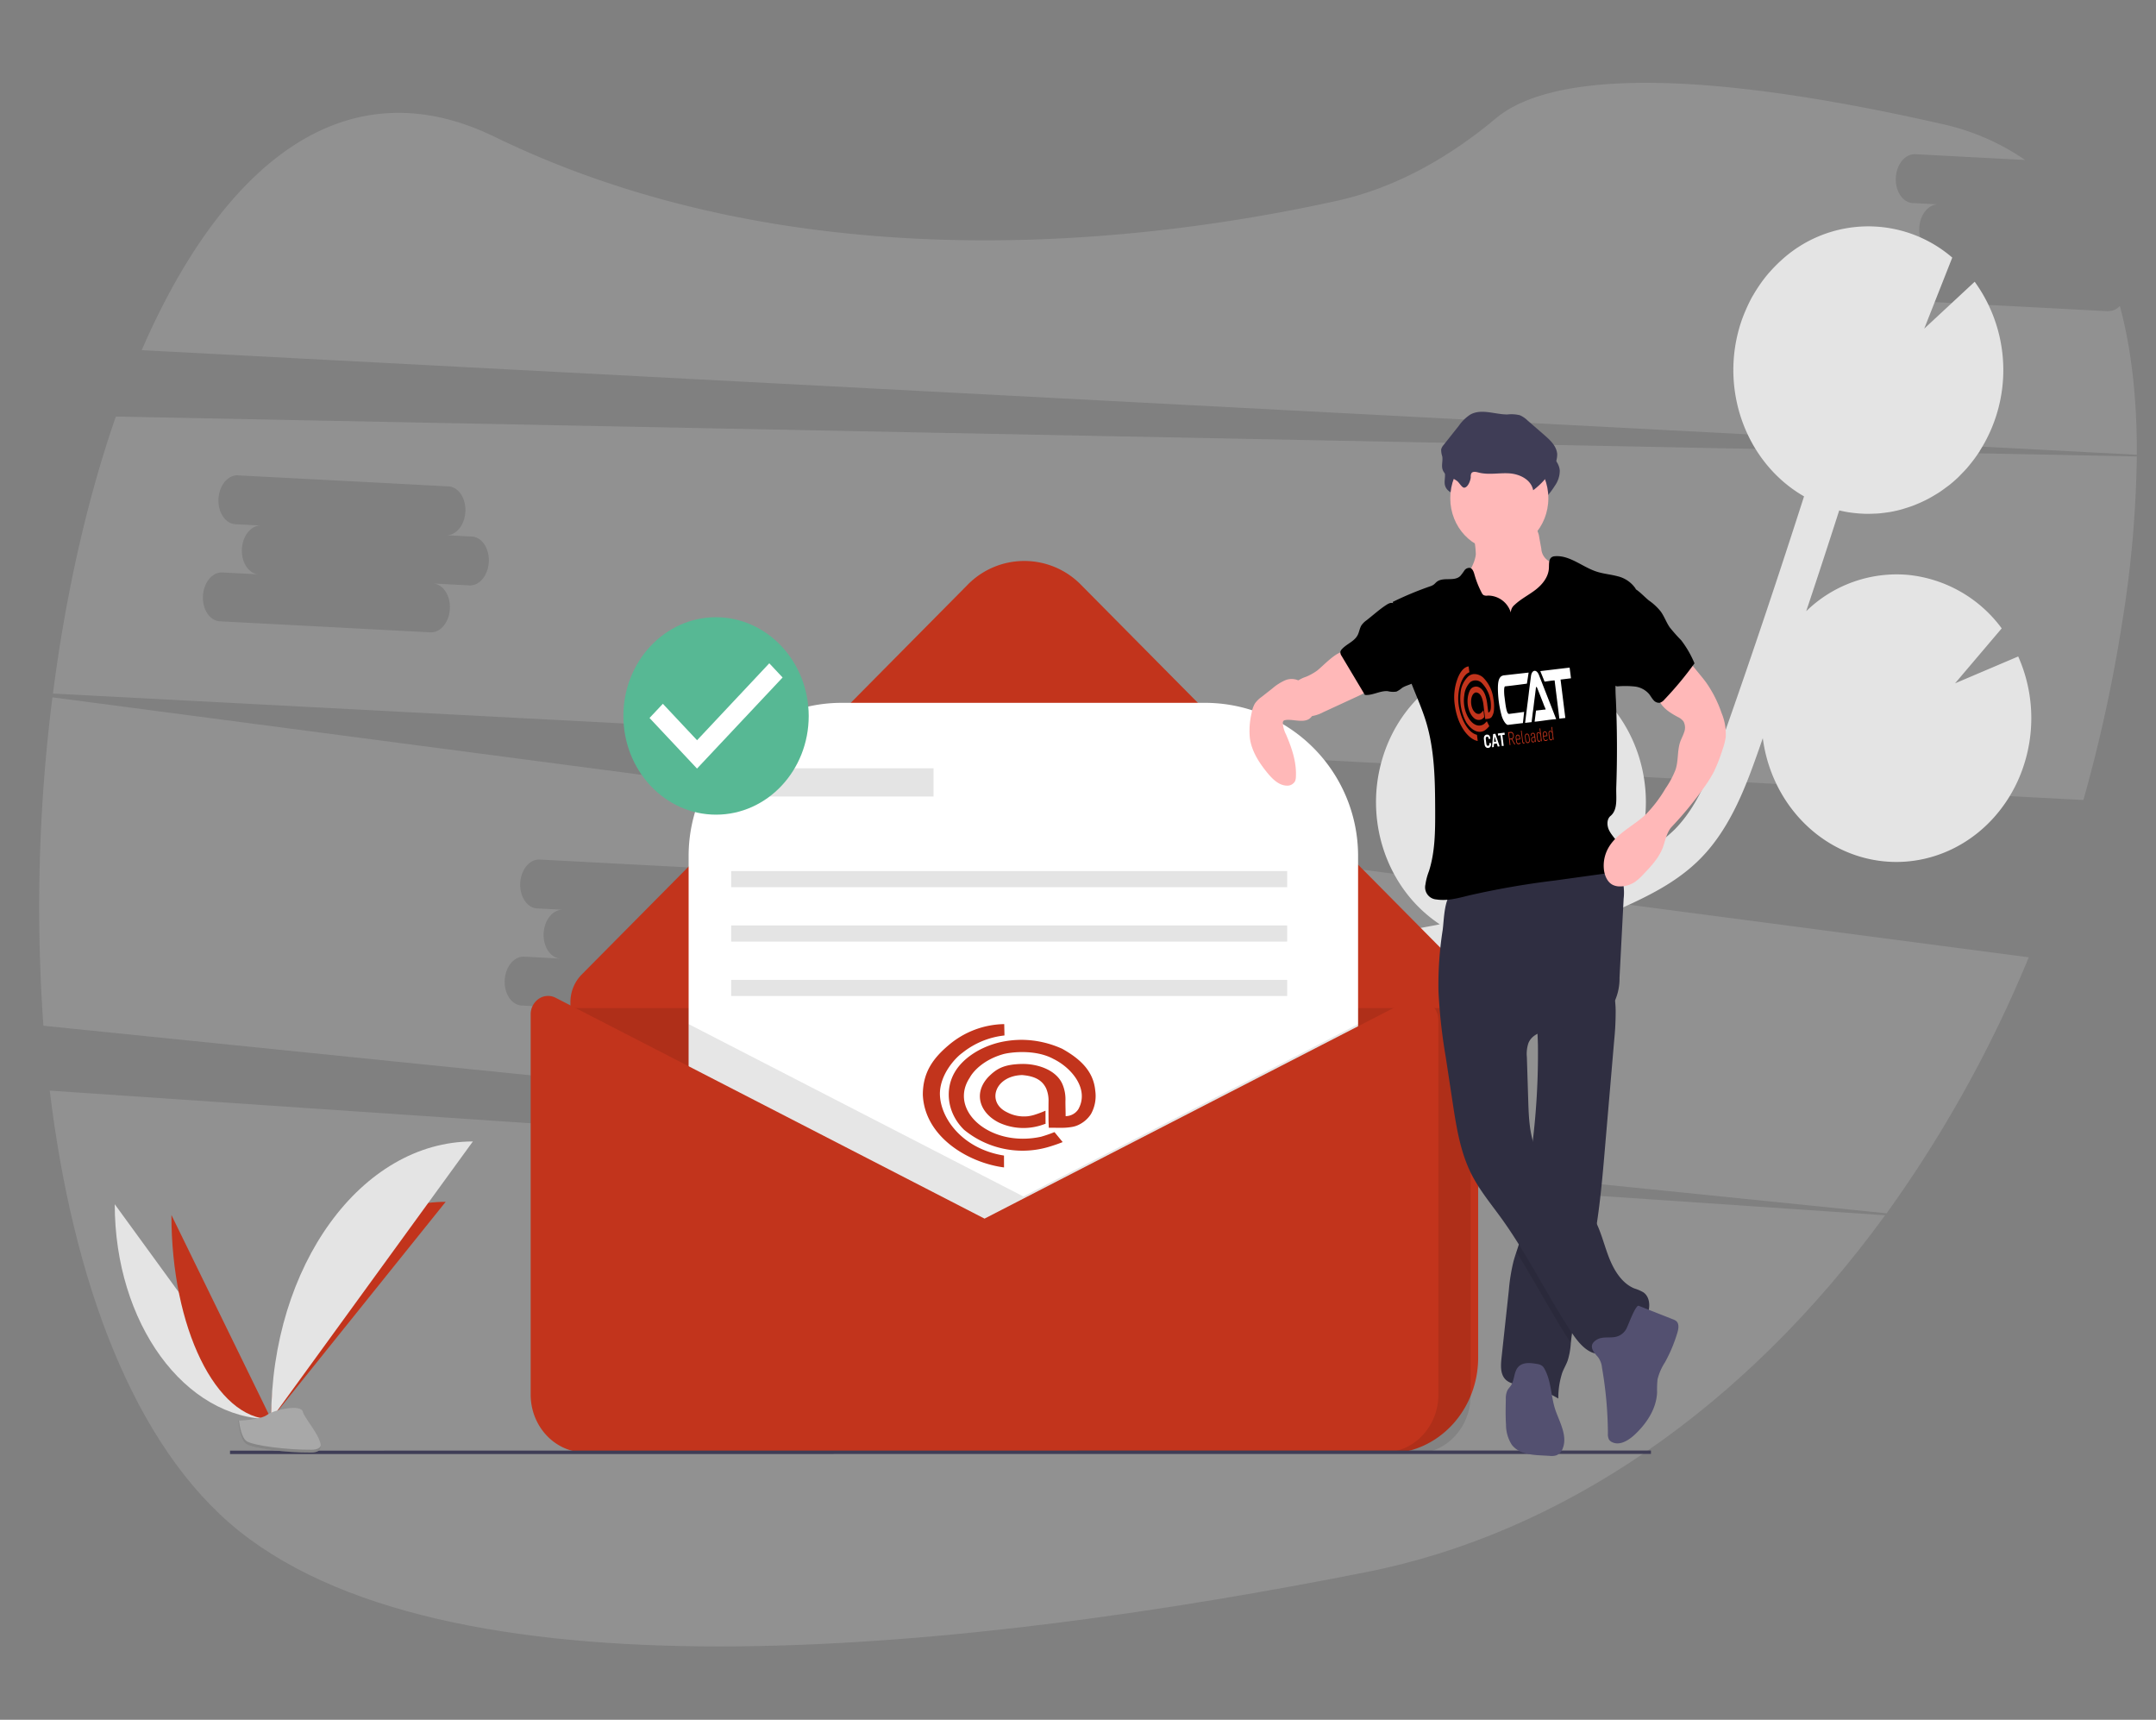 <svg xmlns="http://www.w3.org/2000/svg" width="628.204" height="500.991" viewBox="0 0 628.204 500.991"><rect x="0" y="0" width="628.204" height="500.991" fill="#808080" stroke="none"/><defs><style>.a{fill:#f0f0f0;opacity:0.15;}.b{fill:#e4e4e4;}.c{fill:#c2341c;}.d{opacity:0.1;}.e{fill:none;stroke:#3f3d56;stroke-miterlimit:10;}.f{fill:#fff;}.g{fill:#a8a8a8;}.h{opacity:0.2;}.i{fill:#ffb8b8;}.j{fill:#2f2e41;}.k{fill:#535070;}.l{fill:#3f3d56;}.m{fill:#57b894;}</style></defs><g transform="translate(-1.121 -126.358) rotate(3)"><path class="a" d="M32.936,247.669c9.564,54.843,29.811,102.25,61.81,125.23,66.5,47.755,216.468,23.127,328.4-5.174C479.7,353.473,531.036,314.1,568.887,255.947Z" transform="translate(5.895 194.971)"/><path class="a" d="M619.016,83.619H557.6c-2.932,0-5.308-3.188-5.308-7.121s2.377-7.121,5.308-7.121H568.22c-2.932,0-5.308-3.188-5.308-7.121s2.376-7.121,5.308-7.121h-7.581c-2.932,0-5.308-3.188-5.308-7.121s2.377-7.121,5.308-7.121h32.054a68.993,68.993,0,0,0-25-9.246c-87.4-15.063-118.606-5.1-129.613,5.174C424.5,49.457,409.346,58.755,393.154,63.234c-53.926,14.923-154.774,32.884-246.18-5.75-45.43-19.217-79.2,13.245-99.433,67.467H629.677c-.76-15.758-3.036-30.3-7.212-43.047A4.581,4.581,0,0,1,619.016,83.619Z" transform="translate(6.755 100.889)"/><path class="a" d="M28.087,167.1a485.628,485.628,0,0,0,2.38,95.68l539.19,26.453a367.3,367.3,0,0,0,37.464-76.647Zm213.256,68.258H230.727c2.932,0,5.308,3.188,5.308,7.122s-2.377,7.121-5.308,7.121H169.314c-2.932,0-5.308-3.188-5.308-7.121s2.377-7.122,5.308-7.122h10.617c-2.932,0-5.308-3.188-5.308-7.121s2.377-7.122,5.308-7.122H172.35c-2.932,0-5.308-3.188-5.308-7.121s2.377-7.122,5.308-7.122h61.413c2.932,0,5.308,3.188,5.308,7.122s-2.377,7.121-5.308,7.121h7.581c2.932,0,5.308,3.188,5.308,7.122s-2.377,7.121-5.308,7.121Z" transform="translate(5.532 161.088)"/><path class="a" d="M630.848,95.394,42.179,114.611C35.022,139.3,30.3,167.215,28.1,196.159H620.535a438.377,438.377,0,0,0,8.556-51.983A329.6,329.6,0,0,0,630.848,95.394ZM147.606,158.338H136.989c2.932,0,5.308,3.188,5.308,7.121s-2.377,7.121-5.308,7.121H75.577c-2.932,0-5.308-3.188-5.308-7.121s2.377-7.121,5.308-7.121H86.193c-2.932,0-5.308-3.188-5.308-7.122s2.377-7.121,5.308-7.121H78.612c-2.932,0-5.308-3.188-5.308-7.121s2.377-7.121,5.308-7.121h61.413c2.932,0,5.308,3.188,5.308,7.121s-2.377,7.121-5.308,7.121h7.581c2.932,0,5.308,3.188,5.308,7.121S150.538,158.338,147.606,158.338Z" transform="translate(5.61 130.932)"/></g><g transform="translate(33.435 65.95)"><path class="b" d="M727.607,349.35l4.788-.882c.459-.086.915-.19,1.374-.279-15.61-10.321-22.425-30.784-16.412-49.277s23.251-30.081,41.511-27.906l-6.276,15.908,14.87-13.83a.641.641,0,0,1,.1.036c20.478,7.682,31.232,31.593,24.018,53.406-.248.754-.545,1.474-.829,2.2a46.926,46.926,0,0,0,11.509-8.211c6.649-6.786,10.291-16.15,14.362-27.688,8.065-22.862,15.83-46.056,23.285-69.3-16.985-9.79-24.773-31.277-18.37-50.685.4-1.209.862-2.373,1.353-3.516.123-.286.246-.57.374-.852.5-1.1,1.025-2.17,1.6-3.2.094-.169.2-.327.3-.494q.754-1.3,1.59-2.529c.208-.307.415-.613.629-.913.632-.88,1.286-1.737,1.976-2.554.23-.274.475-.529.712-.8q.8-.894,1.634-1.734c.295-.295.587-.592.889-.876.078-.073.15-.153.228-.225l.011.016a37.458,37.458,0,0,1,50.261-1.2l-8.167,20.7,14.7-13.665a43.834,43.834,0,0,1,1.453,49.314l.041.014c-.161.251-.343.481-.508.728q-.465.695-.952,1.365c-.418.573-.851,1.126-1.294,1.673-.334.412-.664.828-1.012,1.224-.509.58-1.042,1.129-1.579,1.675-.314.319-.613.653-.936.96q-1.267,1.206-2.623,2.289c-.317.253-.651.476-.975.718-.634.475-1.272.944-1.931,1.377-.408.269-.828.515-1.245.768-.6.366-1.212.721-1.833,1.053-.44.235-.883.458-1.331.676-.638.309-1.283.6-1.935.87-.438.183-.873.369-1.317.535-.732.275-1.475.513-2.222.742-.377.116-.748.248-1.129.351-1.121.3-2.255.564-3.4.762-.216.037-.435.052-.652.085-.951.147-1.906.266-2.87.339-.414.031-.831.036-1.246.053-.779.032-1.558.049-2.342.031-.457-.01-.914-.035-1.372-.063q-1.145-.069-2.291-.212c-.452-.056-.9-.111-1.355-.184-.819-.132-1.637-.305-2.455-.495-.054-.012-.108-.02-.161-.033q-4.72,14.71-9.614,29.356a37.8,37.8,0,0,1,29.494-10.588A38.645,38.645,0,0,1,897.5,261.978l-13.591,16.009,18.4-7.824a44.225,44.225,0,0,1,1.573,31.876,42.1,42.1,0,0,1-4.993,10.29c-9.3,14.016-25.7,20.561-41.358,16.511s-27.411-17.875-29.644-34.874c-.346.984-.68,1.98-1.026,2.963-3.592,10.178-8.061,22.845-17.036,32-6.084,6.207-13.569,10.145-20.75,13.475q-7.015,3.252-14.216,6.012a37.733,37.733,0,0,1-17.593,5.972,229.266,229.266,0,0,1-22.988,5.557l-4.828.886c-4.339.792-8.787,1.607-13.2,2.546.636.2,1.272.393,1.9.63,16.143,6.052,26.758,22.529,26.251,40.75l-30.265,9.895,27.386,4.632c-5.092,13.33-16.252,22.943-29.556,25.458A37.942,37.942,0,0,1,676,431.674q.417,1.488.837,2.972c.556,1.965,1.108,3.92,1.637,5.855,7.206,26.376,4.1,47.123-8.735,58.419l-6.967-8.983c12.5-11,8.619-33.652,5.2-46.181-.52-1.9-1.063-3.821-1.609-5.751-4.694-16.609-10.015-35.435-3.123-52.735C673.622,359.2,703.556,353.737,727.607,349.35Z" transform="translate(-347.689 -144.877)"/><path class="c" d="M572.5,570.9H360.45c-14.481,0-26.22-12.5-26.22-27.928V439.486a11.419,11.419,0,0,1,3.241-8.03L449.839,318a23.124,23.124,0,0,1,33.275,0L590.252,426.174a29.848,29.848,0,0,1,8.472,20.989v95.806c0,15.424-11.739,27.928-26.22,27.928Z" transform="translate(-201.457 -213.47)"/><path class="d" d="M240.954,387.992h262.29V500.84c0,9.314-7.088,16.864-15.832,16.864H256.786c-8.744,0-15.832-7.55-15.832-16.864V387.992Z" transform="translate(-108.181 -160.277)"/><path class="e" d="M333.73,521.351" transform="translate(-201.232 -300.386)"/><path class="f" d="M44.826,0H150.239a44.612,44.612,0,0,1,44.826,44.394V163.38a44.612,44.612,0,0,1-44.826,44.394H44.826A44.612,44.612,0,0,1,0,163.38V44.394A44.612,44.612,0,0,1,44.826,0Z" transform="translate(167.212 138.795)"/><path class="d" d="M498.519,395.942V510.13H303.454V395.942l97.532,50.212Z" transform="translate(-136.242 -163.561)"/><path class="c" d="M465.977,591.693l-124.97-64.338a4.8,4.8,0,0,0-4.9.288,5.491,5.491,0,0,0-2.376,4.575v110.7c0,9.314,7.088,16.864,15.832,16.864H582.392c8.744,0,15.832-7.55,15.832-16.864v-108.8a6.7,6.7,0,0,0-2.9-5.583,5.862,5.862,0,0,0-5.981-.351Z" transform="translate(-212.545 -302.644)"/><rect class="b" width="54.552" height="8.217" transform="translate(184.019 157.87)"/><rect class="b" width="162.003" height="4.695" transform="translate(179.61 187.804)"/><rect class="b" width="162.003" height="4.695" transform="translate(179.61 203.651)"/><rect class="b" width="162.003" height="4.695" transform="translate(179.61 219.498)"/><line class="e" y1="0.035" x2="414.026" transform="translate(33.588 357.099)"/><path class="b" d="M93.275,630.212c0,34.606,20.382,62.608,45.57,62.608" transform="translate(-93.275 -345.353)"/><path class="c" d="M175.975,692.326c0-34.995,22.745-63.312,50.853-63.312" transform="translate(-130.405 -344.858)"/><path class="c" d="M123.239,635.557c0,32.872,13,59.471,29.059,59.471" transform="translate(-106.728 -347.561)"/><path class="b" d="M175.975,679.949c0-44.715,26.29-80.9,58.778-80.9" transform="translate(-130.405 -332.481)"/><path class="g" d="M158.577,735.017s6.463-.212,8.41-1.689,9.941-3.241,10.424-.872,9.712,11.783,2.416,11.846-16.953-1.211-18.9-2.472S158.577,735.017,158.577,735.017Z" transform="translate(-122.594 -387.108)"/><path class="h" d="M179.958,746.089c-7.3.063-16.953-1.21-18.9-2.472-1.48-.96-2.07-4.407-2.268-6l-.216.009s.409,5.552,2.353,6.813,11.6,2.535,18.9,2.472c2.106-.018,2.834-.816,2.794-2C182.328,745.629,181.525,746.075,179.958,746.089Z" transform="translate(-122.594 -389.72)"/><path class="i" d="M809.909,300.711c-.331,3.143-2.582,5.674-3.416,8.709-1.255,4.568.915,9.471,3.884,13.029a26.46,26.46,0,0,0,18.864,9.54,7.579,7.579,0,0,0,3.119-.362,6.678,6.678,0,0,0,2.373-1.727,16.64,16.64,0,0,0,3.914-9.04,51.242,51.242,0,0,0,.105-10.1,6.033,6.033,0,0,0-.35-2.038,5.169,5.169,0,0,0-1.231-1.612,28.833,28.833,0,0,0-5.284-4.089,4.481,4.481,0,0,1-2.9-3.965l-.584-3.169a6.494,6.494,0,0,0-.857-2.569c-1.031-1.482-3-1.683-4.734-1.756l-6.339-.265c-1.972-.082-4.571-.685-6.5-.272-1.8.385-1.2,2.15-.874,3.756A28.822,28.822,0,0,1,809.909,300.711Z" transform="translate(-413.326 -205.185)"/><path class="j" d="M859.3,537.691q-1.347,15.735-2.695,31.464c-.7,8.253-1.42,16.539-2.8,24.685-.476,2.807-1.034,5.6-1.7,8.369-1.842,7.687-4.514,15.2-5.375,23.081-.027.227-.05.459-.073.691a21.22,21.22,0,0,1-.921,5.122c-.431,1.2-1.093,2.3-1.56,3.489a23.574,23.574,0,0,0-1.166,7.581,29.442,29.442,0,0,0-10.565-3.846c-1.792-.285-3.788-.488-5.008-1.913-1.352-1.575-1.2-3.986-.975-6.1q1.068-9.857,2.132-19.7a54.431,54.431,0,0,1,1.347-8.369c.245-.913.54-1.812.839-2.711.413-1.237.83-2.474,1.143-3.745a47.8,47.8,0,0,0,.944-6.238c.73-6.61,1.61-13.205,2.381-19.81l.041-.348a215.594,215.594,0,0,0,1.783-30.155c-.036-1.493-.1-2.986-.186-4.484-.127-2.169-.313-3.319,1.375-4.677a31.058,31.058,0,0,1,6.45-3.527c1.148-.531,13.786-5.31,14.081-4.261a27.815,27.815,0,0,1,.925,6.871A81.373,81.373,0,0,1,859.3,537.691Z" transform="translate(-422.391 -300.709)"/><path class="d" d="M857.45,627.1c-.476,2.807-1.034,5.6-1.7,8.369-1.842,7.687-4.513,15.2-5.375,23.081-.027.227-.05.459-.073.691-5.634-8.572-10.379-17.79-15.877-26.454.413-1.237.83-2.474,1.143-3.745a47.788,47.788,0,0,0,.944-6.238c.73-6.61,1.61-13.205,2.381-19.81l.041-.348a21.418,21.418,0,0,0,1.374,4.063c3.693,7.992,12.465,12.031,16.757,19.68Q857.266,626.743,857.45,627.1Z" transform="translate(-426.031 -333.966)"/><path class="j" d="M793.225,497.206a158.022,158.022,0,0,0,2.111,19.092l1.984,13.061c1.085,7.149,2.216,14.443,5.392,20.846,2.376,4.79,5.8,8.877,8.9,13.174,7.613,10.564,13.332,22.53,20.55,33.4,2.1,3.161,5.1,6.578,8.678,5.919,2.35-.433,4.057-2.517,5.9-4.124,2.178-1.894,4.8-3.281,6.517-5.655s2.049-6.322-.272-8.012a11.832,11.832,0,0,0-2.657-1.158c-3.6-1.458-5.928-5.2-7.411-8.987s-2.38-7.856-4.355-11.376c-4.291-7.648-13.065-11.688-16.758-19.682-2.069-4.478-2.266-9.639-2.424-14.626l-.4-12.714a9.846,9.846,0,0,1,.452-4.108c1.413-3.384,5.678-3.7,9.132-4.129a29.892,29.892,0,0,0,11.192-3.761,11.956,11.956,0,0,0,5-4.728,16.1,16.1,0,0,0,1.219-6.406l1.2-23.042a15.33,15.33,0,0,0-.459-5.89c-1.647-4.666-7.179-6.191-11.855-5.969-8.7.414-16.733,4.4-24.937,7.093a60.3,60.3,0,0,1-6.181,1.717c-1.841.393-4.069.23-5.825.861-3.123,1.121-3.044,8.4-3.486,11.413A102.206,102.206,0,0,0,793.225,497.206Z" transform="translate(-407.522 -274.347)"/><path class="k" d="M876.087,695.479a6.1,6.1,0,0,1,1.218,3.173,115.183,115.183,0,0,1,1.723,19.188,3.306,3.306,0,0,0,.324,1.739,2.079,2.079,0,0,0,.847.725c2.218,1.126,4.791-.443,6.639-2.167,3.425-3.2,6.324-7.486,6.518-12.332a30.452,30.452,0,0,1,.123-3.74,16.1,16.1,0,0,1,2.182-5.011,43.707,43.707,0,0,0,3.606-8.611c.337-1.129.561-2.55-.269-3.338a2.961,2.961,0,0,0-.987-.547L887.995,680.6c-.868-.343-3.028,5.567-3.371,6.213a4.65,4.65,0,0,1-3.355,2.843c-1.717.372-3.762-.162-5.364.751C873.194,691.946,874.552,693.831,876.087,695.479Z" transform="translate(-443.956 -366.159)"/><path class="k" d="M840.157,710.883a3.245,3.245,0,0,0-.762-1.03,3.309,3.309,0,0,0-1.538-.556c-1.907-.345-4.167-.572-5.484.938-1.234,1.416-1.022,3.721-2.053,5.31-.327.5-.769.917-1.052,1.449a5.771,5.771,0,0,0-.462,2.6c-.053,2.462-.107,4.929.053,7.386a10.813,10.813,0,0,0,1.669,5.83c1.94,2.589,5.439,2.961,8.545,3.129l2.516.136a4.625,4.625,0,0,0,2.062-.2,3.542,3.542,0,0,0,1.778-2.084c1.309-3.467-.764-7.2-2.042-10.682C841.918,719.107,842.182,714.665,840.157,710.883Z" transform="translate(-423.482 -377.915)"/><path class="l" d="M804.619,264.073a2.344,2.344,0,0,1,.141-1.033c.369-.694,1.331-.5,2.056-.31,2.919.784,5.994.074,9,.257s6.39,1.783,6.994,4.924a22.772,22.772,0,0,0,5.548-6.072,7.6,7.6,0,0,0,1.448-4.446c-.164-2.3-1.975-4.019-3.652-5.478l-5-4.347a7.5,7.5,0,0,0-2.239-1.516,10.489,10.489,0,0,0-3.633-.219c-3.64,0-7.52-1.762-10.757.01a11.91,11.91,0,0,0-3.351,3.246l-4.462,5.626A3.048,3.048,0,0,0,796,256a6.059,6.059,0,0,0,.32,2.054c.211,1.257-.3,2.6.093,3.805.649,2,2.933,2.287,4.329,3.436.521.428,1.336,1.879,1.956,1.861C803.816,267.129,804.59,265,804.619,264.073Z" transform="translate(-408.764 -186.256)"/><ellipse class="i" cx="14.289" cy="15.22" rx="14.289" ry="15.22" transform="translate(389.137 63.962)"/><path d="M803.466,324.972a6.951,6.951,0,0,0-6.739-4.94,1.941,1.941,0,0,1-1.243-.167,1.812,1.812,0,0,1-.511-.68,27.557,27.557,0,0,1-2.083-5.246c-.228-.806-.54-1.755-1.3-1.965a1.719,1.719,0,0,0-1.663.771,15.517,15.517,0,0,1-1.189,1.591c-1.8,1.712-4.983.152-6.89,1.722-.312.257-.569.585-.9.818a4.052,4.052,0,0,1-1.049.479,97.007,97.007,0,0,0-10.814,4.512c1.269,8.139,2.569,16.42,5.543,24.038,1.416,3.625,3.019,7.176,4.153,10.912,2.511,8.278,2.623,17.135,2.651,25.834.019,5.954-.009,12.035-1.817,17.669a17.526,17.526,0,0,0-1.021,3.881,3.547,3.547,0,0,0,3.252,4.356c3.134.49,6.293-.4,9.378-1.16a244.194,244.194,0,0,1,25.123-4.372l14.106-1.951a7.793,7.793,0,0,0,2.918-.8c2.581-1.505,2.827-5.641,1.223-8.27-.768-1.26-1.853-2.294-2.5-3.63s-.7-3.2.411-4.13c2.261-1.882,1.587-5.375,1.695-8.43q.452-12.812-.122-25.634-.17-2.654-.079-5.316a49.843,49.843,0,0,1,1.556-8.871l4.287-17.977a8.765,8.765,0,0,0-5.295-3.623c-2.031-.543-4.146-.7-6.147-1.363-4.1-1.352-7.746-4.785-12.025-4.465a2.077,2.077,0,0,0-.932.242c-.965.582-.812,2.064-.874,3.244-.136,2.61-1.939,4.791-3.929,6.321s-4.263,2.645-6.092,4.389a2.958,2.958,0,0,0-1.081,2.215Z" transform="translate(-396.693 -212.481)"/><path class="i" d="M722.542,361.623a16.514,16.514,0,0,1-3.006,1.647,9.638,9.638,0,0,0-2.879,1.488,4.763,4.763,0,0,0-1,1.318,6.19,6.19,0,0,0,.114,5.962,5.417,5.417,0,0,0,4.959,2.768,10.547,10.547,0,0,0,3.751-1.191l10.078-4.652c1.706-.787,3.548-1.71,4.355-3.494a.856.856,0,0,0,.1-.555.9.9,0,0,0-.414-.464,23.178,23.178,0,0,1-5.869-5.894c-.414-.6-.92-2.01-1.5-2.368C729.091,354.879,724.249,360.442,722.542,361.623Z" transform="translate(-372.387 -232.081)"/><path class="i" d="M904.656,359.084l3.716,4.521c.8.971,1.6,1.942,2.323,2.974a35.512,35.512,0,0,1,4.255,8.539,15.766,15.766,0,0,1,1.2,7.059,18.153,18.153,0,0,1-.929,3.59,46.353,46.353,0,0,1-2.525,6.477,37.2,37.2,0,0,1-2.841,4.535,104.228,104.228,0,0,1-9.419,11.476c-1.27,1.339-1.8,3.505-2.356,5.316-1.02,3.339-3.447,5.94-5.794,8.407a16.447,16.447,0,0,1-2.488,2.28,7.741,7.741,0,0,1-4.527,1.373,4.71,4.71,0,0,1-2.039-.45c-1.606-.812-2.422-2.791-2.589-4.676a10.521,10.521,0,0,1,.781-5c2.132-5.031,7.607-7.211,11.478-10.882a39.347,39.347,0,0,0,5.716-7.531,26.5,26.5,0,0,0,2.891-5.4c.864-2.456.528-5.365,1.283-7.862.319-1.055.887-2.008,1.23-3.055a3.772,3.772,0,0,0-.171-3.2,4.388,4.388,0,0,0-1.682-1.312c-2.472-1.337-5.241-3.057-5.714-5.967a6.708,6.708,0,0,1,1.107-4.557,18.527,18.527,0,0,1,3.118-3.48C901.756,361.248,903.574,360.1,904.656,359.084Z" transform="translate(-446.759 -233.359)"/><path class="i" d="M710.438,373.519a7.256,7.256,0,0,0-2.8-3.554,4.871,4.871,0,0,0-4.07-.018,15.156,15.156,0,0,0-3.572,2.3l-3.2,2.515a8.1,8.1,0,0,0-1.9,1.87,8.225,8.225,0,0,0-.99,2.894,22,22,0,0,0-.5,7.159c.508,3.847,2.686,7.206,5.082,10.134,1.5,1.83,3.347,3.676,5.625,3.755a2.537,2.537,0,0,0,2.486-1.332,3.511,3.511,0,0,0,.222-1.187c.246-4.291-1.195-8.482-2.875-12.391a8.334,8.334,0,0,1-.927-3.329.96.96,0,0,1,.137-.558.864.864,0,0,1,.547-.284c2.3-.485,6.262,1.419,7.875-1.3C712.615,378.426,711.181,375.118,710.438,373.519Z" transform="translate(-362.669 -237.665)"/><path class="l" d="M803.259,255.914a2.35,2.35,0,0,1,.141-1.033c.369-.694,1.331-.505,2.056-.31,2.919.784,5.994.074,9,.257s6.39,1.783,6.994,4.924A22.775,22.775,0,0,0,827,253.681a7.6,7.6,0,0,0,1.447-4.446c-.164-2.3-1.975-4.019-3.652-5.478l-5-4.347a7.493,7.493,0,0,0-2.239-1.516,10.49,10.49,0,0,0-3.633-.219c-3.64,0-7.52-1.762-10.757.011a11.913,11.913,0,0,0-3.351,3.246l-4.462,5.626a3.051,3.051,0,0,0-.713,1.288,6.059,6.059,0,0,0,.32,2.054c.211,1.257-.3,2.6.093,3.805.649,2,2.933,2.288,4.329,3.436.521.428,1.336,1.879,1.956,1.861C802.456,258.969,803.23,256.84,803.259,255.914Z" transform="translate(-408.154 -182.886)"/><path d="M749,336.8a5.971,5.971,0,0,0-1.5,1.483c-.524.844-.63,1.909-1.08,2.8-.963,1.906-3.215,2.584-4.62,4.148a1.576,1.576,0,0,0-.444.811,1.885,1.885,0,0,0,.377,1.168l6.776,11.346c2.256.212,4.42-1.294,6.677-1.094a6.307,6.307,0,0,0,2.513.119,7.144,7.144,0,0,0,1.613-1.051c1.346-.907,3.14-1.013,4.269-2.209,1.084-1.148,1.223-2.945,1.209-4.573a19.532,19.532,0,0,0-.4-4.207c-1-4.355-4.125-7.7-6.085-11.555-.954-1.878-1.474-2.978-3.494-1.688S750.914,335.314,749,336.8Z" transform="translate(-384.247 -222.064)"/><path d="M895.085,327.893a16.207,16.207,0,0,1,3.409,3.18c1.032,1.418,1.617,3.153,2.608,4.6a50.225,50.225,0,0,0,3.359,3.789,29.655,29.655,0,0,1,3.873,6.721,98.71,98.71,0,0,1-8.765,10.551,2.819,2.819,0,0,1-1.331.932,2.085,2.085,0,0,1-1.882-.817c-.488-.545-.834-1.218-1.3-1.784a6.548,6.548,0,0,0-4.143-2.134,26.706,26.706,0,0,0-4.694-.069,1.359,1.359,0,0,1-1.549-.848c-1.834-3.325-1.244-7.5-.6-11.294l1.485-8.707a20.546,20.546,0,0,1,1.236-4.839c.563-1.28,1.82-3.452,3.367-3.069S893.773,326.888,895.085,327.893Z" transform="translate(-448.037 -218.893)"/><ellipse class="f" cx="22.592" cy="24.108" rx="22.592" ry="24.108" transform="translate(152.61 117.958)"/><path class="m" d="M389.231,338.851c-14.912,0-27,12.876-27,28.76s12.089,28.76,27,28.76,27-12.876,27-28.76C416.187,351.747,404.124,338.9,389.231,338.851Zm-5.543,44.094L369.85,368.205l3.881-4.134L383.7,374.69l21.042-22.413,3.881,4.134-24.936,26.534Z" transform="translate(-214.028 -225.001)"/><g transform="translate(388.897 128.759) rotate(-7)"><g transform="translate(7.386 20.19)"><path class="f" d="M.061,2.717l0-1.491C.057.458.5.018,1.03.02c.511,0,.91.389.911,1.09v.254H1.457V1.177c0-.329-.166-.541-.426-.542S.6.862.6,1.234l0,1.453c0,.424.174.627.441.627.248,0,.417-.2.416-.525V2.583h.485v.255c0,.711-.4,1.092-.9,1.091C.51,3.928.062,3.561.061,2.717Z" transform="translate(0.006 0.257)"/><path class="f" d="M.868.027h.654l.784,3.79H1.765L1.586,2.91l-.834,0-.171.907h-.5Zm.6,2.3L1.174.765H1.162l-.3,1.564Z" transform="translate(2.052 0.311)"/><path class="f" d="M.728.645l-.714,0V.033l1.962,0v.61l-.71,0,.005,3.173H.734L.729.645Z" transform="translate(4.281 0.314)"/><path class="c" d="M.078.014l.77,0c.5,0,.771.426.772,1.063,0,.562-.2.987-.607,1.054L1.708,3.8H1.46L.8,2.18H.3l0,1.618H.084ZM.792,1.931c.406,0,.608-.275.607-.832C1.4.622,1.228.277.815.276H.3L.3,1.93Z" transform="translate(7.236 0.339)"/><path class="c" d="M.042,1.858V1.02C.039.367.32.013.708.013s.621.357.622.94v.51l-1.075,0v.408c0,.478.17.7.5.7a.745.745,0,0,0,.473-.2l.076.2a.744.744,0,0,1-.574.253C.322,2.824.043,2.532.042,1.858ZM1.13,1.24V.921c0-.329-.107-.674-.445-.675C.377.246.254.6.254.93v.308l.876,0Z" transform="translate(9.256 1.38)"/><path class="c" d="M.073,3.273.068,0h.21L.283,3.236c0,.186.061.313.23.314a.854.854,0,0,0,.169-.021v.239a.492.492,0,0,1-.233.053C.213,3.82.074,3.623.073,3.273Z" transform="translate(10.998 0.357)"/><path class="c" d="M.042,1.863V.977C.039.362.31.012.693.013s.658.336.659.956V1.85c0,.647-.265.975-.652.975C.3,2.824.043,2.484.042,1.863Zm1.1-.014,0-.9c0-.382-.129-.7-.452-.7S.25.579.251.972v.881c0,.446.133.722.456.722S1.144,2.253,1.143,1.849Z" transform="translate(11.963 1.387)"/><path class="c" d="M.046,2.055c0-.621.37-.837.675-.842h.391V.72c0-.34-.159-.483-.4-.483A.41.41,0,0,0,.3.682V.846H.108V.676A.605.605,0,0,1,.741.014c.323,0,.583.208.583.686l0,1.374c0,.2.016.546.02.689h-.2l-.016-.446H1.128a.611.611,0,0,1-.563.5C.291,2.82.047,2.565.046,2.055Zm1.067-.173V1.426H.759c-.226,0-.5.105-.5.588,0,.393.178.574.365.574C.892,2.588,1.113,2.291,1.113,1.883Z" transform="translate(13.665 1.389)"/><path class="c" d="M.069,3.11l0-1.22c0-.552.273-.833.562-.832a.559.559,0,0,1,.5.479h0l0-1.512H1.35l.006,3.783H1.168L1.16,3.3H1.149c-.127.424-.36.567-.555.566C.247,3.869.07,3.53.069,3.11Zm1.074-.347V2.1c0-.456-.238-.818-.479-.818-.207,0-.387.153-.386.609l0,1.172c0,.334.11.557.377.558S1.144,3.293,1.143,2.763Z" transform="translate(15.399 0.348)"/><path class="c" d="M.042,1.858V1.02C.039.367.32.013.708.013s.621.357.622.94v.51l-1.075,0v.408c0,.478.17.7.5.7a.744.744,0,0,0,.473-.2l.076.2a.744.744,0,0,1-.574.253C.321,2.824.043,2.532.042,1.858ZM1.13,1.24V.921c0-.329-.107-.674-.445-.675C.377.246.254.6.254.93v.308l.876,0Z" transform="translate(17.21 1.398)"/><path class="c" d="M.069,3.11l0-1.22c0-.552.273-.833.562-.832a.559.559,0,0,1,.5.479h0l0-1.512h.214l.006,3.783H1.168l-.008-.5H1.148c-.127.424-.36.567-.555.566C.247,3.869.07,3.53.069,3.11Zm1.074-.347V2.1c0-.456-.238-.818-.479-.818-.207,0-.387.153-.386.609l0,1.172c0,.334.11.557.377.558C.908,3.622,1.144,3.293,1.143,2.763Z" transform="translate(18.88 0.356)"/></g><g transform="translate(0 0)"><path class="c" d="M5.617.106C3.846.1,2.5,2.212,1.945,3.321a15.415,15.415,0,0,0-1.7,7.609C.371,17.369,3.263,21.3,5.6,22l0-1.815c-2.747-1-4.235-5.743-4.232-9.5A13.736,13.736,0,0,1,2.849,4.5c.523-.942,1.479-2.376,2.784-2.661Zm1.218,2.4a3.087,3.087,0,0,0-1.614.437A7.414,7.414,0,0,0,2.339,7.494a14.784,14.784,0,0,0,.623,8.746c1.511,2.979,3.7,3.9,5.51,2.676a8.183,8.183,0,0,0,1-.791L8.934,16.6a6.97,6.97,0,0,1-.891.708c-3.342,1.678-6.136-4-4.7-9.015a6.191,6.191,0,0,1,2.216-3.6,2.574,2.574,0,0,1,3.309.727,9.412,9.412,0,0,1,1.648,7.686c-.141.587-.456,1.009-.841,1.058,0-.623-.014-1.54-.012-2.287a13.091,13.091,0,0,0-.182-2.5C9.09,7.134,7.845,6.164,6.809,6.19c-1.252.048-1.721.779-2.247,2-1.031,2.572-.524,5.564.717,6.972a2.027,2.027,0,0,0,2.075.746A2.248,2.248,0,0,0,8,15.589c.184-.137.427-.317.339-.325l0-1.938a5.732,5.732,0,0,1-.723.631,1.478,1.478,0,0,1-.44.222,1.362,1.362,0,0,1-1.368-.6c-1.375-1.5-.832-5.57.991-5.688.788.149,1.32.709,1.594,2.077a10.366,10.366,0,0,1,.15,1.964c-.007,1.247,0,2.987,0,2.987l.017,1.021h.431a5.559,5.559,0,0,0,.57,0,1.9,1.9,0,0,0,.506-.117,1.242,1.242,0,0,0,.563-.45,4.276,4.276,0,0,0,.72-1.546,12.269,12.269,0,0,0,.279-3.546,10.437,10.437,0,0,0-2.178-6.4A3.863,3.863,0,0,0,6.836,2.508Z"/><path class="f" d="M11.56.218c-.476,0-.954.484-1.193,1.421C9.794,3.891,9.644,4.4,9.053,6.834c-.4,1.628-.616,2.424-1.125,4.462-.154.619-.916,3.633-.916,3.633l1.908.019c.458-1.843.5-1.982.65-2.638.382-1.331.609-2.412,1.025-4,.33-1.256.5-1.988.639-2.512.153-.582.162-.845.345-.857.129-.008.264.717.614,2.023.207.772.58,2.238.714,2.757.127.491.205.908.306,1.2a7.293,7.293,0,0,1,.22.793c.024.141-.328.055-.772.06-.842.01-2.055-.009-2.055-.009l-.8,3.168c2.319.072,4.023-.1,6.327.031-1.046-4.158-3.006-11.75-3.1-12.138s-.229-.863-.289-1.121C12.511.7,12.036.218,11.56.218ZM2.391.437s-.66.116-.809.312C.937,1.267.4,2.283.205,6.038A31.145,31.145,0,0,0,.5,12.168c.277,1.411.944,2.713,1.518,2.734l4.36.01.744-3.184s-2.991.054-4.419.044c-.849-.006-.689-3.429-.724-5.438,0,0,.067-2.691.567-2.673,1.583.058,6.385-.007,6.385-.007L9.816.516,2.391.437ZM13.254.506c0,.081.872,3.18.846,3.188.939.011,1.92-.063,2.955.006l.017,11.23,1.749.015L18.806,3.672l3.051,0c.014-1.515-.011-2.291-.005-3.13C18.91.516,16.357.516,13.254.506Z" transform="translate(12.933 3.507)"/></g></g><g transform="translate(235.213 232.277)"><g transform="translate(0.243 0.106)"><path class="c" d="M23.96.106a25.62,25.62,0,0,0-16.2,6.132C3.274,10.028.218,14.151.243,20.75.809,33.031,13.571,40.526,23.9,41.858L23.891,38.4C11.77,36.481,5.2,27.444,5.214,20.27c.1-5.639,4.519-10.342,6.53-11.779A23.733,23.733,0,0,1,24.03,3.416Zm5.377,4.582a28.527,28.527,0,0,0-7.123.833C15.991,7.145,11.521,10.636,9.495,14.2c-2.9,5.034-2.162,11.861,2.75,16.681a26.861,26.861,0,0,0,24.316,5.1c2.52-.722,4.429-1.508,4.429-1.508L38.6,31.568a39.527,39.527,0,0,1-3.93,1.351C19.917,36.119,7.588,25.281,13.9,15.725c1.168-2.151,4.374-5.347,9.781-6.868,1.869-.526,9.224-1.538,14.6,1.387,5.289,2.568,10.546,8.79,7.273,14.658a4.451,4.451,0,0,1-3.709,2.019c.013-1.188-.062-2.938-.054-4.362A11.341,11.341,0,0,0,41,17.8c-1.713-4.286-7.206-6.135-11.775-6.087-5.526.091-7.593,1.486-9.915,3.809-4.551,4.905-2.312,10.613,3.163,13.3a16.941,16.941,0,0,0,9.157,1.422,17.626,17.626,0,0,0,2.866-.6c.811-.26,1.885-.6,1.5-.62l-.014-3.7a30.718,30.718,0,0,1-3.189,1.2,11.584,11.584,0,0,1-1.942.423A10.585,10.585,0,0,1,24.8,25.8c-6.07-2.862-3.67-10.623,4.374-10.849,3.477.284,5.825,1.352,7.033,3.962a9.007,9.007,0,0,1,.662,3.745c-.031,2.378,0,5.7,0,5.7l.074,1.947,1.9,0s1.136.029,2.516,0a18.146,18.146,0,0,0,2.232-.223,7.2,7.2,0,0,0,2.483-.859,8.683,8.683,0,0,0,3.177-2.948,10.824,10.824,0,0,0,1.233-6.763c-.516-5.7-4.372-9.269-9.612-12.206A29.036,29.036,0,0,0,29.337,4.688Z" transform="translate(-0.243 -0.106)"/></g></g></g></svg>